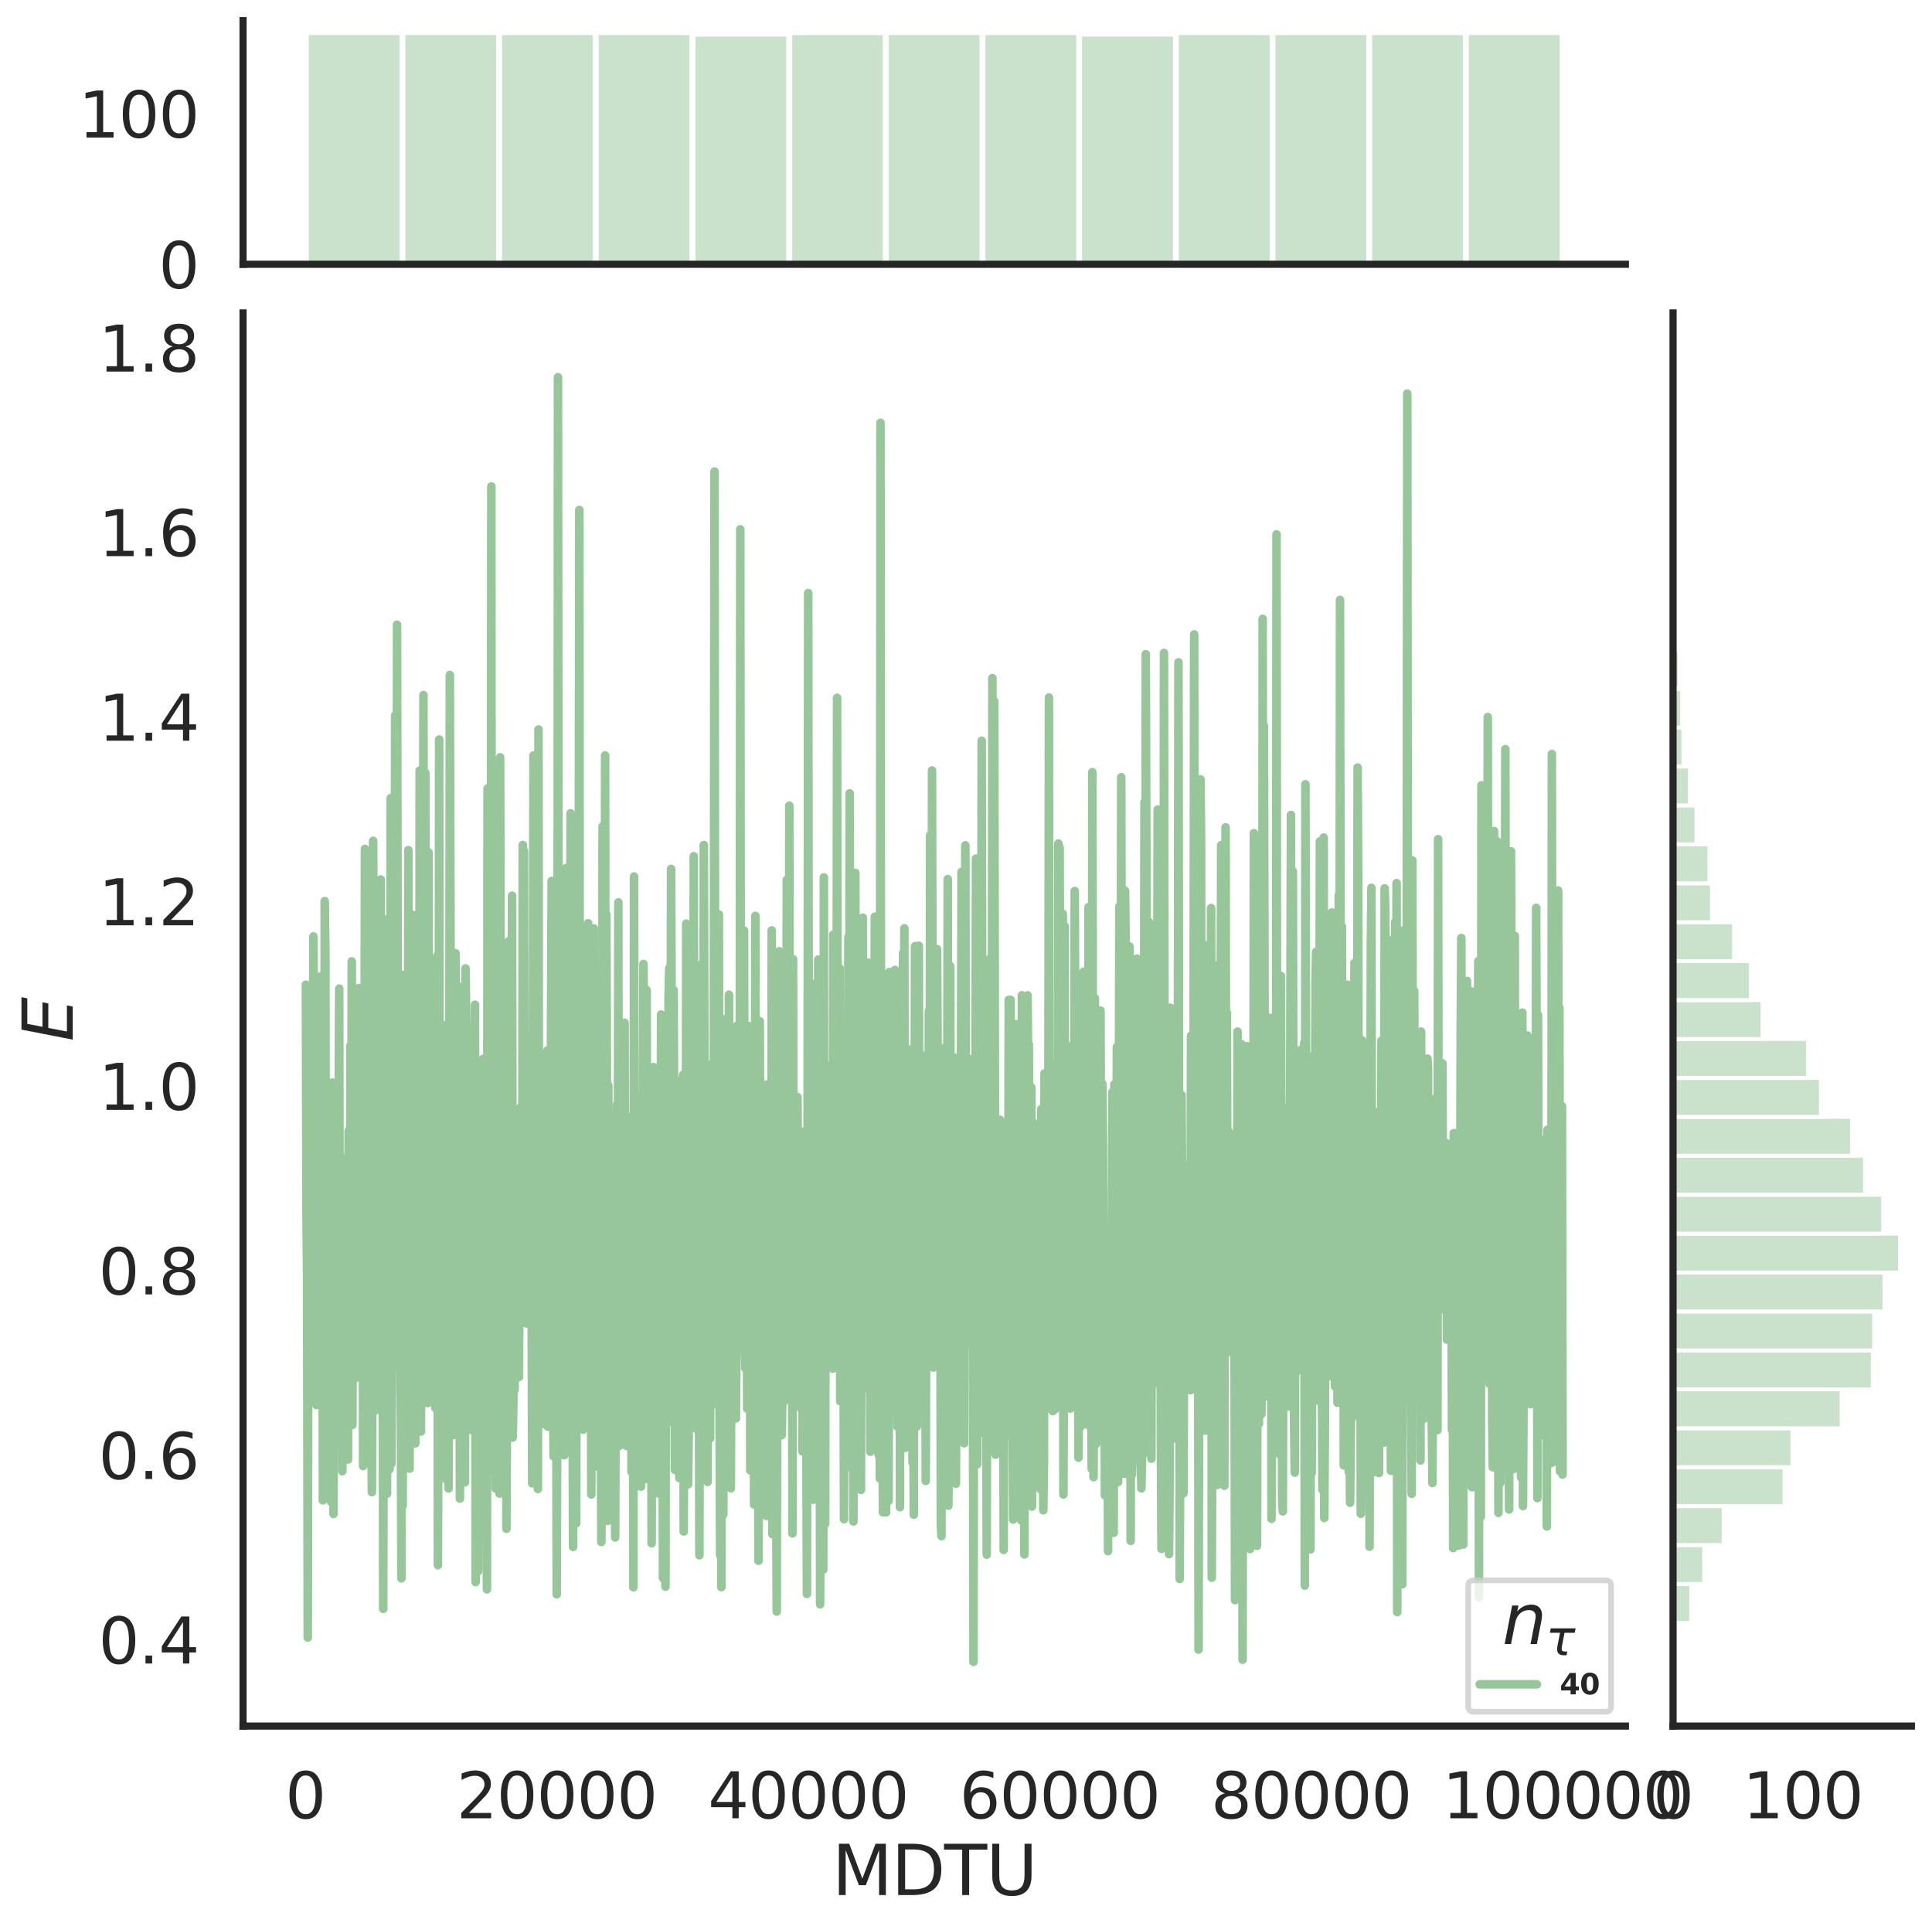 <?xml version="1.0" encoding="utf-8" standalone="no"?>
<!DOCTYPE svg PUBLIC "-//W3C//DTD SVG 1.1//EN"
  "http://www.w3.org/Graphics/SVG/1.1/DTD/svg11.dtd">
<svg height="674.159pt" version="1.1" viewBox="0 0 674.984 674.159" width="674.984pt" xmlns="http://www.w3.org/2000/svg" xmlns:xlink="http://www.w3.org/1999/xlink">
 <defs>
  <style type="text/css">*{stroke-linecap:butt;stroke-linejoin:round;}</style>
 </defs>
 <g id="figure_1">
  <g id="patch_1">
   <path d="M 0 674.159 
L 674.984 674.159 
L 674.984 0 
L 0 0 
z
" style="fill:#ffffff;"/>
  </g>
  <g id="axes_1">
   <g id="patch_2">
    <path d="M 84.914 602.94 
L 567.864 602.94 
L 567.864 109.327 
L 84.914 109.327 
z
" style="fill:none;"/>
   </g>
   <g id="matplotlib.axis_1">
    <g id="xtick_1">
     <g id="text_1">
      <!-- 0 -->
      <g style="fill:#262626;" transform="translate(99.648 635.157)scale(0.22 -0.22)">
       <defs>
        <path d="M 2034 4250 
Q 1547 4250 1301 3770 
Q 1056 3291 1056 2328 
Q 1056 1369 1301 889 
Q 1547 409 2034 409 
Q 2525 409 2770 889 
Q 3016 1369 3016 2328 
Q 3016 3291 2770 3770 
Q 2525 4250 2034 4250 
z
M 2034 4750 
Q 2819 4750 3233 4129 
Q 3647 3509 3647 2328 
Q 3647 1150 3233 529 
Q 2819 -91 2034 -91 
Q 1250 -91 836 529 
Q 422 1150 422 2328 
Q 422 3509 836 4129 
Q 1250 4750 2034 4750 
z
" id="DejaVuSans-30" transform="scale(0.016)"/>
       </defs>
       <use xlink:href="#DejaVuSans-30"/>
      </g>
     </g>
    </g>
    <g id="xtick_2">
     <g id="text_2">
      <!-- 20000 -->
      <g style="fill:#262626;" transform="translate(159.506 635.157)scale(0.22 -0.22)">
       <defs>
        <path d="M 1228 531 
L 3431 531 
L 3431 0 
L 469 0 
L 469 531 
Q 828 903 1448 1529 
Q 2069 2156 2228 2338 
Q 2531 2678 2651 2914 
Q 2772 3150 2772 3378 
Q 2772 3750 2511 3984 
Q 2250 4219 1831 4219 
Q 1534 4219 1204 4116 
Q 875 4013 500 3803 
L 500 4441 
Q 881 4594 1212 4672 
Q 1544 4750 1819 4750 
Q 2544 4750 2975 4387 
Q 3406 4025 3406 3419 
Q 3406 3131 3298 2873 
Q 3191 2616 2906 2266 
Q 2828 2175 2409 1742 
Q 1991 1309 1228 531 
z
" id="DejaVuSans-32" transform="scale(0.016)"/>
       </defs>
       <use xlink:href="#DejaVuSans-32"/>
       <use x="63.623" xlink:href="#DejaVuSans-30"/>
       <use x="127.246" xlink:href="#DejaVuSans-30"/>
       <use x="190.869" xlink:href="#DejaVuSans-30"/>
       <use x="254.492" xlink:href="#DejaVuSans-30"/>
      </g>
     </g>
    </g>
    <g id="xtick_3">
     <g id="text_3">
      <!-- 40000 -->
      <g style="fill:#262626;" transform="translate(247.359 635.157)scale(0.22 -0.22)">
       <defs>
        <path d="M 2419 4116 
L 825 1625 
L 2419 1625 
L 2419 4116 
z
M 2253 4666 
L 3047 4666 
L 3047 1625 
L 3713 1625 
L 3713 1100 
L 3047 1100 
L 3047 0 
L 2419 0 
L 2419 1100 
L 313 1100 
L 313 1709 
L 2253 4666 
z
" id="DejaVuSans-34" transform="scale(0.016)"/>
       </defs>
       <use xlink:href="#DejaVuSans-34"/>
       <use x="63.623" xlink:href="#DejaVuSans-30"/>
       <use x="127.246" xlink:href="#DejaVuSans-30"/>
       <use x="190.869" xlink:href="#DejaVuSans-30"/>
       <use x="254.492" xlink:href="#DejaVuSans-30"/>
      </g>
     </g>
    </g>
    <g id="xtick_4">
     <g id="text_4">
      <!-- 60000 -->
      <g style="fill:#262626;" transform="translate(335.212 635.157)scale(0.22 -0.22)">
       <defs>
        <path d="M 2113 2584 
Q 1688 2584 1439 2293 
Q 1191 2003 1191 1497 
Q 1191 994 1439 701 
Q 1688 409 2113 409 
Q 2538 409 2786 701 
Q 3034 994 3034 1497 
Q 3034 2003 2786 2293 
Q 2538 2584 2113 2584 
z
M 3366 4563 
L 3366 3988 
Q 3128 4100 2886 4159 
Q 2644 4219 2406 4219 
Q 1781 4219 1451 3797 
Q 1122 3375 1075 2522 
Q 1259 2794 1537 2939 
Q 1816 3084 2150 3084 
Q 2853 3084 3261 2657 
Q 3669 2231 3669 1497 
Q 3669 778 3244 343 
Q 2819 -91 2113 -91 
Q 1303 -91 875 529 
Q 447 1150 447 2328 
Q 447 3434 972 4092 
Q 1497 4750 2381 4750 
Q 2619 4750 2861 4703 
Q 3103 4656 3366 4563 
z
" id="DejaVuSans-36" transform="scale(0.016)"/>
       </defs>
       <use xlink:href="#DejaVuSans-36"/>
       <use x="63.623" xlink:href="#DejaVuSans-30"/>
       <use x="127.246" xlink:href="#DejaVuSans-30"/>
       <use x="190.869" xlink:href="#DejaVuSans-30"/>
       <use x="254.492" xlink:href="#DejaVuSans-30"/>
      </g>
     </g>
    </g>
    <g id="xtick_5">
     <g id="text_5">
      <!-- 80000 -->
      <g style="fill:#262626;" transform="translate(423.065 635.157)scale(0.22 -0.22)">
       <defs>
        <path d="M 2034 2216 
Q 1584 2216 1326 1975 
Q 1069 1734 1069 1313 
Q 1069 891 1326 650 
Q 1584 409 2034 409 
Q 2484 409 2743 651 
Q 3003 894 3003 1313 
Q 3003 1734 2745 1975 
Q 2488 2216 2034 2216 
z
M 1403 2484 
Q 997 2584 770 2862 
Q 544 3141 544 3541 
Q 544 4100 942 4425 
Q 1341 4750 2034 4750 
Q 2731 4750 3128 4425 
Q 3525 4100 3525 3541 
Q 3525 3141 3298 2862 
Q 3072 2584 2669 2484 
Q 3125 2378 3379 2068 
Q 3634 1759 3634 1313 
Q 3634 634 3220 271 
Q 2806 -91 2034 -91 
Q 1263 -91 848 271 
Q 434 634 434 1313 
Q 434 1759 690 2068 
Q 947 2378 1403 2484 
z
M 1172 3481 
Q 1172 3119 1398 2916 
Q 1625 2713 2034 2713 
Q 2441 2713 2670 2916 
Q 2900 3119 2900 3481 
Q 2900 3844 2670 4047 
Q 2441 4250 2034 4250 
Q 1625 4250 1398 4047 
Q 1172 3844 1172 3481 
z
" id="DejaVuSans-38" transform="scale(0.016)"/>
       </defs>
       <use xlink:href="#DejaVuSans-38"/>
       <use x="63.623" xlink:href="#DejaVuSans-30"/>
       <use x="127.246" xlink:href="#DejaVuSans-30"/>
       <use x="190.869" xlink:href="#DejaVuSans-30"/>
       <use x="254.492" xlink:href="#DejaVuSans-30"/>
      </g>
     </g>
    </g>
    <g id="xtick_6">
     <g id="text_6">
      <!-- 100000 -->
      <g style="fill:#262626;" transform="translate(503.919 635.157)scale(0.22 -0.22)">
       <defs>
        <path d="M 794 531 
L 1825 531 
L 1825 4091 
L 703 3866 
L 703 4441 
L 1819 4666 
L 2450 4666 
L 2450 531 
L 3481 531 
L 3481 0 
L 794 0 
L 794 531 
z
" id="DejaVuSans-31" transform="scale(0.016)"/>
       </defs>
       <use xlink:href="#DejaVuSans-31"/>
       <use x="63.623" xlink:href="#DejaVuSans-30"/>
       <use x="127.246" xlink:href="#DejaVuSans-30"/>
       <use x="190.869" xlink:href="#DejaVuSans-30"/>
       <use x="254.492" xlink:href="#DejaVuSans-30"/>
       <use x="318.115" xlink:href="#DejaVuSans-30"/>
      </g>
     </g>
    </g>
    <g id="text_7">
     <!-- MDTU -->
     <g style="fill:#262626;" transform="translate(290.683 661.968)scale(0.24 -0.24)">
      <defs>
       <path d="M 628 4666 
L 1569 4666 
L 2759 1491 
L 3956 4666 
L 4897 4666 
L 4897 0 
L 4281 0 
L 4281 4097 
L 3078 897 
L 2444 897 
L 1241 4097 
L 1241 0 
L 628 0 
L 628 4666 
z
" id="DejaVuSans-4d" transform="scale(0.016)"/>
       <path d="M 1259 4147 
L 1259 519 
L 2022 519 
Q 2988 519 3436 956 
Q 3884 1394 3884 2338 
Q 3884 3275 3436 3711 
Q 2988 4147 2022 4147 
L 1259 4147 
z
M 628 4666 
L 1925 4666 
Q 3281 4666 3915 4102 
Q 4550 3538 4550 2338 
Q 4550 1131 3912 565 
Q 3275 0 1925 0 
L 628 0 
L 628 4666 
z
" id="DejaVuSans-44" transform="scale(0.016)"/>
       <path d="M -19 4666 
L 3928 4666 
L 3928 4134 
L 2272 4134 
L 2272 0 
L 1638 0 
L 1638 4134 
L -19 4134 
L -19 4666 
z
" id="DejaVuSans-54" transform="scale(0.016)"/>
       <path d="M 556 4666 
L 1191 4666 
L 1191 1831 
Q 1191 1081 1462 751 
Q 1734 422 2344 422 
Q 2950 422 3222 751 
Q 3494 1081 3494 1831 
L 3494 4666 
L 4128 4666 
L 4128 1753 
Q 4128 841 3676 375 
Q 3225 -91 2344 -91 
Q 1459 -91 1007 375 
Q 556 841 556 1753 
L 556 4666 
z
" id="DejaVuSans-55" transform="scale(0.016)"/>
      </defs>
      <use xlink:href="#DejaVuSans-4d"/>
      <use x="86.279" xlink:href="#DejaVuSans-44"/>
      <use x="163.281" xlink:href="#DejaVuSans-54"/>
      <use x="224.365" xlink:href="#DejaVuSans-55"/>
     </g>
    </g>
   </g>
   <g id="matplotlib.axis_2">
    <g id="ytick_1">
     <g id="text_8">
      <!-- 0.4 -->
      <g style="fill:#262626;" transform="translate(34.428 581.096)scale(0.22 -0.22)">
       <defs>
        <path d="M 684 794 
L 1344 794 
L 1344 0 
L 684 0 
L 684 794 
z
" id="DejaVuSans-2e" transform="scale(0.016)"/>
       </defs>
       <use xlink:href="#DejaVuSans-30"/>
       <use x="63.623" xlink:href="#DejaVuSans-2e"/>
       <use x="95.41" xlink:href="#DejaVuSans-34"/>
      </g>
     </g>
    </g>
    <g id="ytick_2">
     <g id="text_9">
      <!-- 0.6 -->
      <g style="fill:#262626;" transform="translate(34.428 516.624)scale(0.22 -0.22)">
       <use xlink:href="#DejaVuSans-30"/>
       <use x="63.623" xlink:href="#DejaVuSans-2e"/>
       <use x="95.41" xlink:href="#DejaVuSans-36"/>
      </g>
     </g>
    </g>
    <g id="ytick_3">
     <g id="text_10">
      <!-- 0.8 -->
      <g style="fill:#262626;" transform="translate(34.428 452.153)scale(0.22 -0.22)">
       <use xlink:href="#DejaVuSans-30"/>
       <use x="63.623" xlink:href="#DejaVuSans-2e"/>
       <use x="95.41" xlink:href="#DejaVuSans-38"/>
      </g>
     </g>
    </g>
    <g id="ytick_4">
     <g id="text_11">
      <!-- 1.0 -->
      <g style="fill:#262626;" transform="translate(34.428 387.682)scale(0.22 -0.22)">
       <use xlink:href="#DejaVuSans-31"/>
       <use x="63.623" xlink:href="#DejaVuSans-2e"/>
       <use x="95.41" xlink:href="#DejaVuSans-30"/>
      </g>
     </g>
    </g>
    <g id="ytick_5">
     <g id="text_12">
      <!-- 1.2 -->
      <g style="fill:#262626;" transform="translate(34.428 323.21)scale(0.22 -0.22)">
       <use xlink:href="#DejaVuSans-31"/>
       <use x="63.623" xlink:href="#DejaVuSans-2e"/>
       <use x="95.41" xlink:href="#DejaVuSans-32"/>
      </g>
     </g>
    </g>
    <g id="ytick_6">
     <g id="text_13">
      <!-- 1.4 -->
      <g style="fill:#262626;" transform="translate(34.428 258.739)scale(0.22 -0.22)">
       <use xlink:href="#DejaVuSans-31"/>
       <use x="63.623" xlink:href="#DejaVuSans-2e"/>
       <use x="95.41" xlink:href="#DejaVuSans-34"/>
      </g>
     </g>
    </g>
    <g id="ytick_7">
     <g id="text_14">
      <!-- 1.6 -->
      <g style="fill:#262626;" transform="translate(34.428 194.267)scale(0.22 -0.22)">
       <use xlink:href="#DejaVuSans-31"/>
       <use x="63.623" xlink:href="#DejaVuSans-2e"/>
       <use x="95.41" xlink:href="#DejaVuSans-36"/>
      </g>
     </g>
    </g>
    <g id="ytick_8">
     <g id="text_15">
      <!-- 1.8 -->
      <g style="fill:#262626;" transform="translate(34.428 129.796)scale(0.22 -0.22)">
       <use xlink:href="#DejaVuSans-31"/>
       <use x="63.623" xlink:href="#DejaVuSans-2e"/>
       <use x="95.41" xlink:href="#DejaVuSans-38"/>
      </g>
     </g>
    </g>
    <g id="text_16">
     <!-- $E$ -->
     <g style="fill:#262626;" transform="translate(25.436 363.813)rotate(-90)scale(0.24 -0.24)">
      <defs>
       <path d="M 1081 4666 
L 4031 4666 
L 3928 4134 
L 1606 4134 
L 1338 2753 
L 3566 2753 
L 3463 2222 
L 1234 2222 
L 909 531 
L 3284 531 
L 3181 0 
L 172 0 
L 1081 4666 
z
" id="DejaVuSans-Oblique-45" transform="scale(0.016)"/>
      </defs>
      <use transform="translate(0 0.094)" xlink:href="#DejaVuSans-Oblique-45"/>
     </g>
    </g>
   </g>
   <g id="line2d_1">
    <path clip-path="url(#p9576a420a2)" d="M 106.867 343.976 
L 107.086 424.471 
L 107.306 448.121 
L 107.526 572.03 
L 107.745 435.044 
L 107.965 431.277 
L 108.184 423.522 
L 108.404 465.444 
L 108.843 365.308 
L 109.283 449.617 
L 109.502 327.104 
L 109.941 413.271 
L 110.161 372.018 
L 110.381 472.299 
L 110.6 490.811 
L 110.82 407.699 
L 111.04 467.962 
L 111.259 438.452 
L 111.479 472.086 
L 111.699 365.837 
L 111.918 414.323 
L 112.138 341.018 
L 112.357 483.185 
L 112.577 350.678 
L 112.797 524.096 
L 113.016 426.917 
L 113.236 515.491 
L 113.456 314.782 
L 113.675 331.966 
L 113.895 462.322 
L 114.114 456.516 
L 114.334 469.484 
L 114.554 399.816 
L 114.773 474.542 
L 114.993 440.032 
L 115.213 490.532 
L 115.432 492.205 
L 115.652 524.608 
L 115.872 503.435 
L 116.091 378.158 
L 116.53 528.858 
L 116.75 382.121 
L 117.409 446.16 
L 117.629 403.744 
L 117.848 432.914 
L 118.068 419.977 
L 118.288 391.11 
L 118.507 345.342 
L 118.727 475.049 
L 118.946 485.324 
L 119.166 427.321 
L 119.386 429.173 
L 119.605 513.917 
L 119.825 419.625 
L 120.045 440.879 
L 120.264 482.817 
L 120.484 484.24 
L 120.703 460.718 
L 120.923 404.504 
L 121.143 467.043 
L 121.362 414.688 
L 121.582 509.832 
L 121.802 394.958 
L 122.021 458.421 
L 122.241 429.02 
L 122.461 365.164 
L 122.68 418.807 
L 122.9 335.813 
L 123.119 497.757 
L 123.339 430.904 
L 123.559 411.035 
L 123.778 409.714 
L 123.998 427.647 
L 124.218 431.662 
L 124.437 437.997 
L 124.657 369.093 
L 124.876 356.702 
L 125.096 481.19 
L 125.316 345.132 
L 125.535 451.893 
L 126.194 417.855 
L 126.414 449.397 
L 126.634 374.883 
L 126.853 512.114 
L 127.292 405.095 
L 127.512 296.55 
L 127.732 499.574 
L 127.951 455.418 
L 128.171 332.17 
L 128.391 444.364 
L 128.61 492.33 
L 128.83 353.446 
L 129.269 472.842 
L 129.489 409.654 
L 129.708 491.578 
L 129.928 521.231 
L 130.148 449.959 
L 130.367 293.715 
L 130.587 359.184 
L 130.807 373.645 
L 131.026 308.205 
L 131.246 492.642 
L 131.465 442.831 
L 131.685 443.139 
L 131.905 380.903 
L 132.124 468.118 
L 132.344 409.207 
L 132.564 411.902 
L 132.783 456.44 
L 133.003 307.215 
L 133.222 473.368 
L 133.442 466.912 
L 133.662 416.888 
L 133.881 562.005 
L 134.321 360.577 
L 134.54 370.548 
L 134.98 512.901 
L 135.199 521.793 
L 135.419 321.049 
L 135.858 454.18 
L 136.078 513.255 
L 136.517 278.805 
L 136.737 511.286 
L 136.956 479.117 
L 137.176 426.169 
L 137.396 440.846 
L 137.615 434.918 
L 137.835 406.145 
L 138.054 249.917 
L 138.274 449.229 
L 138.494 435.136 
L 138.713 218.23 
L 139.153 456.048 
L 139.592 413.577 
L 139.811 432.447 
L 140.251 551.321 
L 140.47 340.532 
L 140.69 525.858 
L 140.91 388.541 
L 141.129 343.48 
L 141.569 454.655 
L 141.788 426.734 
L 142.008 499.385 
L 142.227 373.406 
L 142.447 496.261 
L 142.667 296.963 
L 142.886 488.402 
L 143.106 513.017 
L 143.326 389.448 
L 143.545 396.459 
L 143.765 476.426 
L 143.984 469.696 
L 144.204 473.806 
L 144.424 319.625 
L 145.083 504.186 
L 145.302 389.949 
L 145.522 454.686 
L 145.742 458.64 
L 145.961 434.319 
L 146.181 370.828 
L 146.4 499.988 
L 146.62 269.161 
L 146.84 430.785 
L 147.059 500.067 
L 147.279 432.922 
L 147.499 490.525 
L 147.718 455.698 
L 147.938 242.798 
L 148.157 436.427 
L 148.377 402.707 
L 148.597 269.99 
L 148.816 392.719 
L 149.036 338.95 
L 149.256 452.148 
L 149.475 490.09 
L 149.695 297.734 
L 149.915 428.231 
L 150.134 425.051 
L 150.354 437.426 
L 150.573 443.532 
L 150.793 377.385 
L 151.013 466.656 
L 151.232 350.271 
L 151.672 418.827 
L 151.891 435.24 
L 152.111 491.844 
L 152.55 352.86 
L 152.77 333.89 
L 152.989 546.734 
L 153.209 471.104 
L 153.429 258.32 
L 153.648 419.638 
L 153.868 427.258 
L 154.088 377.86 
L 154.307 500.951 
L 154.527 397.565 
L 154.746 456.347 
L 154.966 456.072 
L 155.186 358.112 
L 155.405 481.034 
L 155.625 516.52 
L 155.845 494.902 
L 156.064 398.109 
L 156.284 460.316 
L 156.723 519.937 
L 156.943 425.585 
L 157.162 235.786 
L 157.602 403.744 
L 158.041 469.903 
L 158.261 428.808 
L 158.48 419.926 
L 158.7 501.271 
L 158.919 438.823 
L 159.139 332.969 
L 159.359 465.329 
L 159.578 428.692 
L 159.798 347.258 
L 160.018 476.994 
L 160.237 404.451 
L 160.457 398.487 
L 160.677 523.475 
L 160.896 344.772 
L 161.116 493.226 
L 161.335 413.708 
L 161.555 462.362 
L 161.994 438.509 
L 162.434 517.798 
L 162.653 338.273 
L 162.873 355.7 
L 163.092 414.334 
L 163.312 358.351 
L 163.532 383.77 
L 163.751 492.059 
L 163.971 400.839 
L 164.191 458.033 
L 164.41 472.166 
L 164.63 403.88 
L 164.85 499.601 
L 165.069 388.513 
L 165.289 397.492 
L 165.508 474.055 
L 165.728 425.922 
L 165.948 350.975 
L 166.167 552.641 
L 166.387 375.836 
L 166.826 449.193 
L 167.046 548.864 
L 167.266 494.111 
L 167.485 394.556 
L 167.705 476.318 
L 167.924 408.561 
L 168.364 483.298 
L 168.583 461.605 
L 168.803 369.858 
L 169.023 439.116 
L 169.242 411.202 
L 169.462 422.286 
L 169.681 493.463 
L 169.901 403.58 
L 170.121 555.174 
L 170.34 275.435 
L 170.56 402.393 
L 170.78 407.026 
L 170.999 359.429 
L 171.219 442.182 
L 171.439 429.702 
L 171.658 169.936 
L 171.878 513.694 
L 172.097 289.939 
L 172.317 433.722 
L 172.537 429.074 
L 172.756 439.707 
L 172.976 415.858 
L 173.196 519.991 
L 173.415 426.134 
L 173.635 452.578 
L 173.854 399.104 
L 174.074 506.23 
L 174.294 466.907 
L 174.513 521.723 
L 174.733 264.536 
L 175.172 464.228 
L 175.392 499.361 
L 176.051 364.658 
L 176.27 399.19 
L 176.49 409.502 
L 176.71 425.899 
L 176.929 534.008 
L 177.369 438.523 
L 177.588 472.549 
L 177.808 328.732 
L 178.027 432.678 
L 178.247 382.588 
L 178.467 486.539 
L 178.906 312.877 
L 179.126 502.15 
L 179.345 490.576 
L 179.565 460.734 
L 179.785 485.448 
L 180.004 457.891 
L 180.224 477.03 
L 180.443 419.546 
L 180.663 404.131 
L 180.883 458.318 
L 181.102 427.758 
L 181.322 480.992 
L 181.542 414.318 
L 181.761 386.903 
L 181.981 460.056 
L 182.2 403.415 
L 182.42 441.286 
L 182.64 295.145 
L 182.859 423.971 
L 183.079 297.218 
L 183.299 431.794 
L 183.518 456.812 
L 183.738 361.917 
L 183.958 462.331 
L 184.177 390.54 
L 184.616 423.119 
L 184.836 456.814 
L 185.056 441.437 
L 185.275 448.806 
L 185.495 422.01 
L 185.715 441.931 
L 185.934 518.155 
L 186.374 263.905 
L 186.593 494.835 
L 186.813 312.917 
L 187.252 470.667 
L 187.472 474.275 
L 187.691 449.201 
L 187.911 520.118 
L 188.131 254.813 
L 188.35 479.459 
L 188.57 396.638 
L 188.789 485.815 
L 189.009 401.079 
L 189.229 458.763 
L 189.448 402.273 
L 189.668 396.59 
L 189.888 435.384 
L 190.107 396.942 
L 190.327 497.513 
L 190.547 424.181 
L 190.766 478.278 
L 191.205 366.974 
L 191.425 498.356 
L 191.645 384.003 
L 191.864 415.009 
L 192.084 429.047 
L 192.304 409.224 
L 192.743 307.735 
L 193.182 475.874 
L 193.402 508.73 
L 193.621 391.65 
L 193.841 357.678 
L 194.061 502.632 
L 194.28 454.683 
L 194.5 556.909 
L 194.72 477.561 
L 194.939 131.764 
L 195.159 352.932 
L 195.378 353.834 
L 195.598 406.47 
L 195.818 417.366 
L 196.037 386.196 
L 196.257 431.572 
L 196.477 336.655 
L 196.696 360.42 
L 197.135 508.348 
L 197.355 362.331 
L 197.575 339.346 
L 197.794 303.201 
L 198.014 506.67 
L 198.234 436.49 
L 198.673 422.394 
L 198.893 320.348 
L 199.112 491.883 
L 199.332 284.099 
L 199.551 421.321 
L 199.771 406.892 
L 200.21 540.353 
L 200.43 488.945 
L 200.65 471.635 
L 200.869 444.683 
L 201.089 319.045 
L 201.309 532.112 
L 201.528 380.695 
L 201.748 401.346 
L 201.967 462.688 
L 202.407 178.135 
L 202.626 470.696 
L 202.846 478.23 
L 203.066 473.821 
L 203.285 411.422 
L 203.505 443.365 
L 203.724 499.378 
L 203.944 446.466 
L 204.164 498.45 
L 204.383 471.556 
L 204.603 461.672 
L 204.823 494.203 
L 205.042 432.737 
L 205.262 419.888 
L 205.482 322.49 
L 205.701 397.634 
L 205.921 415.957 
L 206.14 332.199 
L 206.58 522.038 
L 206.799 395.068 
L 207.458 324.325 
L 207.678 504.852 
L 207.897 368.988 
L 208.117 485.019 
L 208.337 512.253 
L 208.556 418.504 
L 208.776 483.026 
L 208.996 502.633 
L 209.215 387.415 
L 209.435 430.864 
L 209.655 359.804 
L 209.874 481.642 
L 210.094 538.637 
L 210.313 505.821 
L 210.533 288.654 
L 210.753 456.854 
L 210.972 406.65 
L 211.192 442.037 
L 211.412 263.873 
L 211.631 470.863 
L 211.851 319.489 
L 212.07 395.436 
L 212.29 531.278 
L 212.51 379.134 
L 212.949 500.842 
L 213.169 404.184 
L 213.388 477.357 
L 213.608 474.093 
L 213.828 412.851 
L 214.047 439.682 
L 214.267 417.36 
L 214.486 472.525 
L 214.706 485.681 
L 214.926 537.052 
L 215.365 407.411 
L 215.585 385.749 
L 215.804 469.998 
L 216.024 315.209 
L 216.243 505.138 
L 216.463 433.021 
L 216.683 479.678 
L 216.902 470.876 
L 217.122 434.332 
L 217.342 472.031 
L 217.561 385.731 
L 218.001 472.242 
L 218.22 357.295 
L 218.44 460.74 
L 218.659 389.606 
L 218.879 505.084 
L 219.099 469.197 
L 219.318 454.242 
L 219.758 468.099 
L 219.977 433.426 
L 220.197 479.475 
L 220.417 450.892 
L 220.636 514.127 
L 220.856 442.26 
L 221.075 439.17 
L 221.295 554.433 
L 221.515 306.177 
L 221.954 517.027 
L 222.174 471.409 
L 222.393 399.263 
L 222.613 426.453 
L 222.832 494.207 
L 223.052 395.905 
L 223.272 390.213 
L 223.491 396.28 
L 223.711 514.592 
L 223.931 519.318 
L 224.15 383.082 
L 224.37 452.209 
L 224.59 439.085 
L 224.809 336.751 
L 225.029 360.6 
L 225.248 469.796 
L 225.468 372.511 
L 225.688 516.608 
L 225.907 345.853 
L 226.127 442.19 
L 226.566 401.12 
L 226.786 412.663 
L 227.005 432.289 
L 227.225 374.753 
L 227.664 539.064 
L 227.884 432.338 
L 228.104 470.706 
L 228.323 372.732 
L 228.543 501.307 
L 228.763 416.386 
L 228.982 385.105 
L 229.202 516.009 
L 229.421 416.306 
L 229.641 450.978 
L 229.861 461.567 
L 230.08 521.711 
L 230.3 421.559 
L 230.52 432.871 
L 230.739 508.642 
L 230.959 354.373 
L 231.178 470.308 
L 231.398 421.495 
L 231.618 551.193 
L 231.837 456.304 
L 232.057 460.989 
L 232.277 530.413 
L 232.496 554.259 
L 232.716 419.917 
L 232.936 497.352 
L 233.155 386.993 
L 233.375 420.398 
L 233.594 347.367 
L 233.814 338.183 
L 234.034 349.494 
L 234.253 385.095 
L 234.473 303.512 
L 235.132 492.41 
L 235.352 345.817 
L 235.571 403.055 
L 235.791 513.467 
L 236.23 391.703 
L 236.45 499.634 
L 236.669 486.686 
L 236.889 407.06 
L 237.109 384.502 
L 237.328 516.286 
L 237.767 474.324 
L 237.987 377.222 
L 238.207 493.031 
L 238.426 394.237 
L 238.646 375.469 
L 238.866 534.958 
L 239.305 382.763 
L 239.525 484.782 
L 239.744 322.65 
L 239.964 497.37 
L 240.183 398.31 
L 240.403 518.474 
L 240.623 499.711 
L 240.842 404.2 
L 241.062 442.254 
L 241.501 473.669 
L 241.721 410.751 
L 241.94 419.237 
L 242.16 438.648 
L 242.38 299.085 
L 242.599 446.582 
L 242.819 473.807 
L 243.039 446.539 
L 243.478 499.323 
L 243.698 354.141 
L 243.917 432.756 
L 244.137 452.865 
L 244.356 543.265 
L 244.576 417.249 
L 244.796 427.703 
L 245.235 336.638 
L 245.674 486.845 
L 245.894 295.165 
L 246.113 372.649 
L 246.333 507.859 
L 246.553 487.479 
L 246.772 496.744 
L 246.992 430.634 
L 247.212 517.648 
L 247.431 447.347 
L 247.651 496.995 
L 247.871 474.827 
L 248.09 502.425 
L 248.31 371.812 
L 248.529 406.998 
L 248.749 415.575 
L 248.969 490.678 
L 249.188 474.43 
L 249.408 365.495 
L 249.628 164.726 
L 249.847 395.373 
L 250.067 341.363 
L 250.287 340.122 
L 250.506 463.729 
L 250.726 371.386 
L 250.945 466.812 
L 251.165 319.457 
L 251.385 491.88 
L 251.604 543.344 
L 251.824 461.168 
L 252.044 554.398 
L 252.263 355.947 
L 252.483 478.12 
L 252.702 529.052 
L 252.922 380.256 
L 253.142 401.758 
L 253.361 454.062 
L 253.581 361.333 
L 253.801 379.748 
L 254.02 376.188 
L 254.24 414.225 
L 254.46 478.813 
L 254.679 347.461 
L 254.899 437.551 
L 255.118 380.307 
L 255.338 519.891 
L 255.777 383.718 
L 255.997 477.179 
L 256.217 483.756 
L 256.436 448.927 
L 256.656 473.713 
L 256.875 432.046 
L 257.095 495.488 
L 257.315 469.055 
L 257.534 358.294 
L 257.754 379.311 
L 257.974 442.918 
L 258.193 467.524 
L 258.413 425.937 
L 258.633 184.887 
L 258.852 418.393 
L 259.291 443.809 
L 259.511 375.783 
L 259.731 372.771 
L 259.95 325.052 
L 260.17 460.984 
L 260.39 477.993 
L 260.829 382.513 
L 261.048 492.05 
L 261.268 361.028 
L 261.488 358.4 
L 261.707 455.592 
L 261.927 406.906 
L 262.147 513.642 
L 262.366 496.844 
L 262.586 471.522 
L 262.806 494.085 
L 263.025 488.446 
L 263.245 454.136 
L 263.464 525.539 
L 263.684 518.059 
L 263.904 319.935 
L 264.123 450.734 
L 264.343 483.975 
L 264.563 433.278 
L 264.782 473.528 
L 265.002 545.185 
L 265.441 356.719 
L 265.88 498.255 
L 266.1 448.172 
L 266.32 469.062 
L 266.539 390.662 
L 266.759 477.401 
L 266.979 404.34 
L 267.198 454.838 
L 267.418 425.81 
L 267.637 529.467 
L 267.857 378.853 
L 268.296 446.82 
L 268.516 387.58 
L 268.736 447.133 
L 268.955 448.763 
L 269.175 499.152 
L 269.395 523.873 
L 269.614 325.002 
L 269.834 535.884 
L 270.273 414.718 
L 270.712 514.12 
L 270.932 390.701 
L 271.152 514.767 
L 271.371 562.938 
L 271.591 446.832 
L 272.25 332.273 
L 272.469 364.122 
L 272.689 366.824 
L 272.909 400.879 
L 273.128 501.305 
L 273.568 467.748 
L 273.787 489.755 
L 274.007 485.983 
L 274.226 412.59 
L 274.446 380.655 
L 274.666 456.909 
L 274.885 307.368 
L 275.105 474.17 
L 275.325 374.751 
L 275.544 433.173 
L 275.764 281.417 
L 275.983 468.908 
L 276.642 389.12 
L 276.862 535.624 
L 277.082 335.076 
L 277.301 448.74 
L 277.521 490.22 
L 277.741 483.414 
L 277.96 472.145 
L 278.18 432.676 
L 278.399 453.501 
L 278.619 383.216 
L 278.839 433.573 
L 279.278 401.777 
L 279.498 467.83 
L 279.717 491.797 
L 280.156 395.296 
L 280.376 507.004 
L 280.596 488.037 
L 280.815 449.672 
L 281.035 471.295 
L 281.255 435.564 
L 281.474 433.546 
L 281.914 556.773 
L 282.133 419.761 
L 282.353 207.169 
L 282.572 383.785 
L 282.792 461.674 
L 283.012 474.725 
L 283.231 422.173 
L 283.451 491.373 
L 283.671 456.241 
L 283.89 348.728 
L 284.11 523.872 
L 284.33 441.993 
L 284.549 449.225 
L 284.769 343.581 
L 284.988 389.557 
L 285.208 349.601 
L 285.647 498.12 
L 285.867 335.201 
L 286.306 422.349 
L 286.526 560.415 
L 286.745 497.349 
L 286.965 534.56 
L 287.185 401.162 
L 287.624 548.306 
L 287.844 306.475 
L 288.063 513.121 
L 288.283 532.293 
L 288.503 371.94 
L 288.722 435.635 
L 288.942 377.288 
L 289.161 435.746 
L 289.381 436.382 
L 289.82 432.602 
L 290.04 400.583 
L 290.26 402.652 
L 290.479 408.139 
L 290.699 472.23 
L 290.918 478.079 
L 291.138 326.45 
L 291.358 471.432 
L 291.577 343.595 
L 291.797 422.938 
L 292.017 396.723 
L 292.236 405.505 
L 292.456 243.75 
L 292.676 435.465 
L 292.895 392.941 
L 293.115 380.415 
L 293.334 338.222 
L 293.554 489.475 
L 293.993 400.845 
L 294.213 363.786 
L 294.433 363.177 
L 294.872 530.655 
L 295.091 407.832 
L 295.311 404.343 
L 295.531 512.796 
L 295.97 377.505 
L 296.19 500.444 
L 296.409 327.374 
L 296.629 457.149 
L 296.849 277.122 
L 297.068 437.689 
L 297.288 399.26 
L 297.507 414.972 
L 297.727 480.033 
L 297.947 428.377 
L 298.166 531.452 
L 298.386 387.543 
L 298.606 440.108 
L 298.825 304.908 
L 299.045 451.649 
L 299.265 327.406 
L 299.484 408.834 
L 299.704 439.315 
L 299.923 368.689 
L 300.363 503.48 
L 300.582 467.882 
L 300.802 520.428 
L 301.022 438.39 
L 301.241 465.675 
L 301.461 320.562 
L 301.68 484.94 
L 301.9 457.881 
L 302.12 482.39 
L 302.339 429.968 
L 302.559 433.853 
L 302.779 392.208 
L 302.998 394.493 
L 303.218 336.265 
L 303.657 396.997 
L 304.096 507.124 
L 304.316 403.9 
L 304.536 452.831 
L 304.755 347.348 
L 304.975 440.05 
L 305.195 474.744 
L 305.414 478.028 
L 305.634 320.214 
L 305.853 478.495 
L 306.073 381.24 
L 306.293 436.52 
L 306.512 361.171 
L 306.732 495.062 
L 306.952 508.127 
L 307.171 450.234 
L 307.391 516.432 
L 307.611 147.69 
L 307.83 454.924 
L 308.05 487.192 
L 308.269 498.905 
L 308.489 528.253 
L 308.709 340.483 
L 308.928 449.208 
L 309.148 408.265 
L 309.587 528.26 
L 309.807 366.652 
L 310.026 459.361 
L 310.246 393.637 
L 310.466 524.259 
L 310.685 339.543 
L 310.905 473.049 
L 311.125 439.143 
L 311.344 422.58 
L 311.564 361.975 
L 311.784 478.059 
L 312.003 370.796 
L 312.442 344.444 
L 312.662 338.819 
L 312.882 463.879 
L 313.101 469.743 
L 313.321 452.928 
L 313.541 498.392 
L 313.76 434.711 
L 313.98 413.227 
L 314.199 369.91 
L 314.419 526.471 
L 314.639 359.889 
L 314.858 378.672 
L 315.078 459.179 
L 315.298 435.521 
L 315.517 332.949 
L 315.737 374.426 
L 315.957 324.279 
L 316.176 505.776 
L 316.396 480.296 
L 316.615 405.727 
L 316.835 455.326 
L 317.055 396.838 
L 317.274 370.618 
L 317.494 494.163 
L 317.714 476.693 
L 317.933 424.015 
L 318.153 425.218 
L 318.373 373.181 
L 318.592 366.396 
L 318.812 510.923 
L 319.031 467.906 
L 319.251 529.097 
L 319.69 330.503 
L 319.91 427.18 
L 320.13 446.218 
L 320.349 498.255 
L 320.788 376.513 
L 321.008 330.354 
L 321.228 453.828 
L 321.447 446.829 
L 321.667 374.327 
L 322.106 447.478 
L 322.326 416.761 
L 322.546 368.799 
L 322.985 469.196 
L 323.204 418.115 
L 323.424 517.287 
L 323.644 451.855 
L 323.863 420.537 
L 324.083 476.512 
L 324.303 469.322 
L 324.522 353.14 
L 324.742 453.443 
L 324.961 291.763 
L 325.181 439.321 
L 325.401 476.665 
L 325.62 269.123 
L 326.06 477.693 
L 326.279 415.932 
L 326.499 461.426 
L 326.938 414.055 
L 327.158 477.06 
L 327.377 331.57 
L 328.036 449.645 
L 328.476 393.776 
L 328.695 532.324 
L 328.915 536.595 
L 329.134 385.115 
L 329.354 471.177 
L 329.574 386.339 
L 329.793 439.555 
L 330.013 521.783 
L 330.233 365.874 
L 330.452 515.2 
L 330.672 412.854 
L 330.892 412.039 
L 331.111 307.08 
L 331.331 525.943 
L 331.77 469.304 
L 331.99 337.491 
L 332.209 467.136 
L 332.429 375.126 
L 332.649 513.192 
L 332.868 384.875 
L 333.088 397.584 
L 333.308 389.755 
L 333.527 369.499 
L 333.747 469.211 
L 333.966 518.287 
L 334.186 447.353 
L 334.406 444.998 
L 334.625 419.245 
L 334.845 444.725 
L 335.065 492.09 
L 335.284 423.787 
L 335.723 384.461 
L 335.943 304.59 
L 336.163 370.704 
L 336.382 392.993 
L 336.602 495.371 
L 336.822 504.166 
L 337.041 342.957 
L 337.261 295.29 
L 337.481 431.743 
L 337.7 469.839 
L 337.92 382.103 
L 338.139 399.96 
L 338.359 433.932 
L 338.579 441.336 
L 339.018 369.963 
L 339.238 429.567 
L 339.457 400.679 
L 339.896 454.927 
L 340.116 580.503 
L 340.336 428.571 
L 340.555 416.155 
L 340.775 391.663 
L 340.995 299.916 
L 341.214 483.175 
L 341.434 511.464 
L 341.654 363.382 
L 341.873 450.093 
L 342.093 440.474 
L 342.312 403.025 
L 342.532 402.848 
L 342.752 455.801 
L 342.971 258.763 
L 343.411 500.482 
L 343.63 488.035 
L 343.85 377.155 
L 344.069 362.173 
L 344.289 498.113 
L 344.509 451.709 
L 344.728 543.053 
L 344.948 410.648 
L 345.168 433.476 
L 345.387 425.921 
L 345.607 468.63 
L 346.046 334.693 
L 346.266 429.42 
L 346.485 459.078 
L 346.705 236.871 
L 347.144 497.594 
L 347.364 244.929 
L 347.803 508.143 
L 348.023 410.486 
L 348.462 503.763 
L 348.901 405.656 
L 349.121 498.142 
L 349.341 391.136 
L 349.56 473.651 
L 350 393.394 
L 350.219 505.654 
L 350.439 446.85 
L 350.658 541.401 
L 350.878 433.178 
L 351.098 483.179 
L 351.317 501.714 
L 351.537 392.767 
L 351.757 501.299 
L 351.976 430.825 
L 352.196 500.925 
L 352.416 349.263 
L 352.635 455.308 
L 352.855 460.114 
L 353.074 349.254 
L 353.294 452.919 
L 353.514 441.075 
L 353.953 530.808 
L 354.173 438.268 
L 354.392 481.285 
L 354.612 431.908 
L 354.831 489.124 
L 355.051 357.753 
L 355.271 462.637 
L 355.49 481.397 
L 355.71 395.218 
L 355.93 440.276 
L 356.149 411.781 
L 356.369 474.495 
L 356.589 362.378 
L 356.808 531.081 
L 357.028 347.662 
L 357.247 471.915 
L 357.467 350.177 
L 357.687 495.722 
L 357.906 543 
L 358.126 405.407 
L 358.346 490.623 
L 358.565 430.522 
L 358.785 426.153 
L 359.004 347.696 
L 359.224 373.213 
L 359.444 364.847 
L 359.883 493.819 
L 360.103 385.386 
L 360.322 379.829 
L 360.542 526.263 
L 360.762 406.254 
L 360.981 392.124 
L 361.201 411.18 
L 361.64 504.054 
L 361.86 421.552 
L 362.079 508.605 
L 362.299 459.168 
L 362.519 499.714 
L 362.738 484.058 
L 362.958 424.163 
L 363.177 397.25 
L 363.397 520.128 
L 363.836 387.391 
L 364.056 421.995 
L 364.495 527.565 
L 364.715 511.333 
L 364.935 374.932 
L 365.154 381.696 
L 365.374 398.216 
L 365.593 464.095 
L 365.813 491.992 
L 366.033 479.981 
L 366.252 408.308 
L 366.472 243.652 
L 366.692 487.787 
L 366.911 371.301 
L 367.131 468.348 
L 367.351 491.407 
L 367.57 382.058 
L 367.79 492.926 
L 368.009 400.357 
L 368.229 445.887 
L 368.449 463.84 
L 368.668 492.24 
L 368.888 387.9 
L 369.108 467.231 
L 369.327 451.447 
L 369.547 426.9 
L 369.766 294.64 
L 369.986 466.2 
L 370.206 296.014 
L 370.645 476.379 
L 370.865 320.241 
L 371.084 476.219 
L 371.304 319.206 
L 371.524 522.038 
L 371.743 468.291 
L 371.963 323.546 
L 372.182 463.597 
L 372.402 466.156 
L 372.622 470.33 
L 372.841 406.031 
L 373.061 465.626 
L 373.281 449.19 
L 373.5 475.279 
L 373.72 392.765 
L 373.939 492.03 
L 374.159 408.35 
L 374.379 429.442 
L 374.598 478.214 
L 374.818 475.094 
L 375.038 364.668 
L 375.257 472.947 
L 375.477 311.241 
L 375.697 370.106 
L 375.916 482.762 
L 376.136 359.827 
L 376.355 360.13 
L 376.575 413.644 
L 376.795 509.163 
L 377.014 471.662 
L 377.454 435.668 
L 377.673 498.193 
L 377.893 468.901 
L 378.112 423.846 
L 378.332 422.726 
L 378.552 339.435 
L 378.771 437.087 
L 378.991 445.459 
L 379.211 389.758 
L 379.43 438.48 
L 379.65 426.978 
L 379.87 354.039 
L 380.089 497.723 
L 380.309 316.881 
L 380.528 431.061 
L 380.748 395.758 
L 380.968 330.13 
L 381.187 482.077 
L 381.407 513.072 
L 381.627 269.735 
L 382.066 515.986 
L 382.286 381.126 
L 382.505 348.698 
L 382.725 455.274 
L 382.944 504.404 
L 383.164 470.071 
L 383.384 356.205 
L 383.603 496.315 
L 383.823 370.406 
L 384.043 425.371 
L 384.262 402.942 
L 384.482 353.025 
L 384.701 425.7 
L 384.921 392.091 
L 385.141 378.593 
L 385.36 399.299 
L 385.58 460.155 
L 385.8 439.321 
L 386.019 522.345 
L 386.239 466.806 
L 386.459 451.157 
L 386.678 517.329 
L 386.898 432.379 
L 387.117 541.829 
L 387.337 444.197 
L 387.557 457.491 
L 387.776 482.568 
L 387.996 439.782 
L 388.216 491.222 
L 388.655 381.438 
L 389.094 535.441 
L 389.314 378.787 
L 389.533 469.461 
L 389.753 449.578 
L 389.973 470.84 
L 390.192 365.752 
L 390.412 394.026 
L 390.632 517.699 
L 391.071 316.639 
L 391.29 450.049 
L 391.51 386.45 
L 391.73 271.5 
L 392.169 475.786 
L 392.389 479.715 
L 392.608 328.105 
L 392.828 514.823 
L 393.047 311.106 
L 393.267 328.454 
L 393.487 455.373 
L 393.706 363.482 
L 393.926 472.155 
L 394.146 365.283 
L 394.365 402.298 
L 394.585 330.6 
L 394.805 385.092 
L 395.024 538.255 
L 395.244 367.518 
L 395.463 515.081 
L 395.683 508.512 
L 395.903 393.379 
L 396.122 373.283 
L 396.342 488.402 
L 396.562 377.372 
L 396.781 451.859 
L 397.001 344.523 
L 397.221 334.839 
L 397.44 493.373 
L 398.099 353.003 
L 398.319 493.309 
L 398.758 519.905 
L 398.978 510.022 
L 399.197 454.671 
L 399.417 462.788 
L 399.636 395.542 
L 399.856 280.24 
L 400.076 503.431 
L 400.295 228.532 
L 400.515 299.633 
L 400.735 415.574 
L 401.174 507.479 
L 401.394 322.022 
L 401.613 335.939 
L 401.833 455.964 
L 402.052 379.675 
L 402.272 509.547 
L 402.492 337.149 
L 402.711 476.154 
L 402.931 325.743 
L 403.151 463.555 
L 403.37 408.698 
L 404.029 483.073 
L 404.468 282.819 
L 404.688 437.702 
L 404.908 467.391 
L 405.127 386.527 
L 405.347 378.037 
L 405.567 500.965 
L 405.786 541.034 
L 406.006 480.967 
L 406.225 320.126 
L 406.445 514.043 
L 406.665 228.075 
L 406.884 400.551 
L 407.104 391.159 
L 407.324 450.276 
L 407.763 429.041 
L 407.982 402.801 
L 408.202 440.802 
L 408.422 542.882 
L 408.641 517.044 
L 408.861 352.009 
L 409.081 422.248 
L 409.3 382.635 
L 409.52 415.596 
L 409.74 490.264 
L 409.959 417.648 
L 410.179 502.428 
L 410.398 478.27 
L 410.618 429.647 
L 410.838 437.541 
L 411.057 365.481 
L 411.277 479.369 
L 411.497 400.573 
L 411.716 231.363 
L 412.155 551.549 
L 412.814 382.517 
L 413.034 422.412 
L 413.254 420.818 
L 413.473 521.65 
L 413.913 406.958 
L 414.132 409.002 
L 414.352 476.006 
L 414.571 413.264 
L 414.791 460.311 
L 415.011 463.056 
L 415.23 422.633 
L 415.45 424.225 
L 415.67 428.489 
L 415.889 485.642 
L 416.109 361.779 
L 416.329 466.721 
L 416.548 409.783 
L 416.768 382.795 
L 416.987 371.449 
L 417.207 221.597 
L 417.427 397.245 
L 417.866 485.605 
L 418.086 383.029 
L 418.305 386.058 
L 418.525 390.789 
L 418.744 576.221 
L 418.964 476.464 
L 419.184 477.96 
L 419.403 272.242 
L 419.623 292.283 
L 419.843 489.803 
L 420.062 380.035 
L 420.282 415.952 
L 420.502 399.019 
L 420.721 432.378 
L 420.941 443.712 
L 421.16 499.761 
L 421.38 352.462 
L 421.819 458.534 
L 422.039 426.616 
L 422.259 329.971 
L 422.478 455.646 
L 422.917 368.322 
L 423.137 317.194 
L 423.357 551.123 
L 423.576 490.927 
L 423.796 367.916 
L 424.016 365.367 
L 424.455 453.767 
L 424.675 378.543 
L 424.894 386.773 
L 425.114 419.066 
L 425.333 518.674 
L 425.553 337.049 
L 425.773 496.478 
L 426.432 369.105 
L 426.651 295.229 
L 426.871 434.047 
L 427.09 472.234 
L 427.53 442.093 
L 427.749 518.999 
L 428.189 288.996 
L 428.408 445.487 
L 428.628 353.743 
L 428.848 440.745 
L 429.067 430.715 
L 429.287 395.241 
L 429.506 472.236 
L 429.726 455.327 
L 429.946 449.68 
L 430.165 447.224 
L 430.385 459.274 
L 430.605 435.807 
L 430.824 425.165 
L 431.264 439.988 
L 431.483 558.96 
L 431.703 434.816 
L 431.922 468.555 
L 432.142 464.085 
L 432.362 360.338 
L 432.581 523.744 
L 433.021 470.547 
L 433.24 370.338 
L 433.46 460.808 
L 433.679 364.669 
L 433.899 392.614 
L 434.119 579.762 
L 434.338 405.516 
L 434.997 471.823 
L 435.217 375.828 
L 435.437 397.408 
L 435.656 365.454 
L 435.876 428.22 
L 436.095 457.017 
L 436.315 393.744 
L 436.535 509.524 
L 436.754 541.093 
L 436.974 486.027 
L 437.194 401.619 
L 437.413 518.02 
L 437.633 509.96 
L 437.852 459.519 
L 438.072 291.039 
L 438.292 450.299 
L 438.511 399.689 
L 438.731 383.45 
L 438.951 444.273 
L 439.17 539.972 
L 439.39 429.927 
L 439.61 422.288 
L 439.829 497.323 
L 440.049 352.257 
L 440.268 467.14 
L 440.488 408.555 
L 440.708 493.984 
L 440.927 461.058 
L 441.147 216.194 
L 441.367 398.71 
L 441.586 253.588 
L 441.806 353.318 
L 442.025 359.983 
L 442.245 478.212 
L 442.465 448.101 
L 442.684 370.175 
L 442.904 487.842 
L 443.124 429.379 
L 443.343 423.036 
L 443.563 378.732 
L 443.783 446.859 
L 444.002 355.553 
L 444.222 530.544 
L 444.441 417.549 
L 444.661 376.426 
L 444.881 426.504 
L 445.1 404.232 
L 445.32 453.835 
L 445.54 383.175 
L 445.759 499.742 
L 445.979 186.66 
L 446.199 429.481 
L 446.418 404.254 
L 446.638 432.285 
L 447.077 508.043 
L 447.516 340.923 
L 447.956 524.046 
L 448.175 527.927 
L 448.395 452.692 
L 448.614 461.433 
L 448.834 463.14 
L 449.054 452.96 
L 449.273 490.305 
L 449.493 468.537 
L 449.713 386.915 
L 449.932 448.455 
L 450.152 445.9 
L 450.372 491.296 
L 450.811 361.973 
L 451.03 284.679 
L 451.25 478.484 
L 451.689 304.369 
L 452.129 498.389 
L 452.348 514.392 
L 452.787 369.286 
L 453.007 479.093 
L 453.227 376.494 
L 453.446 416.497 
L 453.666 414.938 
L 453.886 404.428 
L 454.105 449.131 
L 454.325 433.993 
L 454.545 366.683 
L 454.984 472.057 
L 455.203 411.018 
L 455.423 415.91 
L 455.643 364.309 
L 455.862 553.874 
L 456.082 273.956 
L 456.302 375.382 
L 456.521 402.156 
L 456.741 389.021 
L 456.96 482.347 
L 457.18 438.786 
L 457.4 450.289 
L 457.619 375.882 
L 457.839 541.23 
L 458.059 382.591 
L 458.278 514.561 
L 458.718 385.097 
L 458.937 488.935 
L 459.157 368.379 
L 459.376 411.993 
L 459.596 343.65 
L 459.816 332.501 
L 460.035 489.198 
L 460.475 385.994 
L 460.914 409.969 
L 461.133 293.911 
L 461.353 456.904 
L 461.573 407.612 
L 462.012 520.386 
L 462.232 437.603 
L 462.451 292.578 
L 462.671 530.249 
L 462.891 496.141 
L 463.11 426.95 
L 463.33 399.696 
L 463.549 344.101 
L 463.769 480.98 
L 463.989 457.858 
L 464.208 411.393 
L 464.428 445.216 
L 464.648 332.929 
L 464.867 466.29 
L 465.087 472.391 
L 465.307 318.745 
L 465.526 437.445 
L 465.746 473.632 
L 465.965 406.817 
L 466.185 470.537 
L 466.405 484.314 
L 466.624 414.869 
L 466.844 463.315 
L 467.064 323.09 
L 467.283 490.004 
L 467.503 450.992 
L 467.722 312.712 
L 467.942 437.845 
L 468.162 209.56 
L 468.381 345.797 
L 468.601 407.006 
L 468.821 323.648 
L 469.04 434.259 
L 469.26 399.682 
L 469.48 511.867 
L 469.699 499.732 
L 469.919 447.625 
L 470.138 477.393 
L 470.358 448.244 
L 470.797 343.965 
L 471.237 514.211 
L 471.456 492.941 
L 471.676 524.929 
L 472.115 484.596 
L 472.335 387.886 
L 472.554 495.017 
L 472.774 415.219 
L 472.994 456.821 
L 473.213 336.338 
L 473.433 383.5 
L 473.653 353.905 
L 474.092 478.277 
L 474.311 268.118 
L 474.531 308.03 
L 474.751 475.497 
L 475.19 370.678 
L 475.41 528.79 
L 475.629 488.894 
L 475.849 363.366 
L 476.068 506.568 
L 476.288 464.091 
L 476.508 398.022 
L 476.727 433.379 
L 476.947 429.605 
L 477.167 437.53 
L 477.386 393.318 
L 477.826 483.028 
L 478.045 497.78 
L 478.265 392.58 
L 478.484 540.281 
L 478.924 330.257 
L 479.143 310.133 
L 479.363 514.555 
L 479.583 390.14 
L 479.802 453.4 
L 480.242 506.36 
L 480.461 388.433 
L 480.681 484.924 
L 481.12 400.962 
L 481.34 463.615 
L 481.559 435.823 
L 481.779 514.561 
L 481.999 424.476 
L 482.218 485.92 
L 482.657 363.475 
L 482.877 440.254 
L 483.097 399.886 
L 483.536 503.909 
L 483.756 310.33 
L 483.975 317.125 
L 484.195 450.557 
L 484.415 452.35 
L 484.634 425.983 
L 484.854 328.107 
L 485.293 414.041 
L 485.513 383.177 
L 485.732 472.397 
L 485.952 513.776 
L 486.172 411.213 
L 486.391 428.102 
L 486.611 436.301 
L 486.83 342.384 
L 487.05 437.31 
L 487.27 429.343 
L 487.489 322.004 
L 487.709 449.853 
L 487.929 308.485 
L 488.148 563.123 
L 488.368 506.394 
L 488.588 366.045 
L 488.807 502.809 
L 489.027 434.185 
L 489.246 328.253 
L 489.466 362.84 
L 489.686 325.134 
L 489.905 553.427 
L 490.125 414.53 
L 490.345 423.857 
L 490.564 477.506 
L 490.784 368.929 
L 491.003 326.78 
L 491.223 475.568 
L 491.443 363.731 
L 491.662 137.479 
L 491.882 365.788 
L 492.102 441.099 
L 492.321 424.843 
L 492.541 487.267 
L 492.761 401.794 
L 492.98 482.251 
L 493.2 521.814 
L 493.419 300.55 
L 493.639 417.67 
L 493.859 435.713 
L 494.078 346.106 
L 494.518 455.096 
L 494.737 399.077 
L 494.957 374.625 
L 495.176 370.404 
L 495.396 437.377 
L 495.616 456.662 
L 496.055 388.839 
L 496.275 510.166 
L 496.494 360.342 
L 496.714 449.887 
L 496.934 466.279 
L 497.153 471.418 
L 497.373 456.755 
L 497.592 495.538 
L 497.812 389.68 
L 498.032 470.04 
L 498.251 483.929 
L 498.691 369.79 
L 498.91 373.086 
L 499.13 491.1 
L 499.35 437.448 
L 499.569 422.246 
L 499.789 388.312 
L 500.008 383.968 
L 500.228 497.212 
L 500.448 518.037 
L 500.887 425.804 
L 501.326 383.885 
L 501.765 476.975 
L 501.985 390.295 
L 502.205 499.565 
L 502.424 293.127 
L 502.644 443.136 
L 502.864 425.436 
L 503.083 418.63 
L 503.303 455.286 
L 503.523 454.343 
L 503.962 371.456 
L 504.181 452.813 
L 504.401 456.089 
L 504.621 457.513 
L 505.28 399.302 
L 505.499 467.928 
L 505.938 415.619 
L 506.158 420.836 
L 506.378 418.338 
L 506.597 401.44 
L 506.817 442.864 
L 507.037 401.632 
L 507.256 499.423 
L 507.476 420.164 
L 507.696 540.779 
L 507.915 395.795 
L 508.135 472.246 
L 508.354 491.385 
L 508.574 456.678 
L 508.794 476.072 
L 509.013 399.646 
L 509.453 448.931 
L 509.672 539.892 
L 510.111 440.967 
L 510.331 358.314 
L 510.551 327.628 
L 510.77 468.348 
L 510.99 364.43 
L 511.21 539.541 
L 511.429 464.015 
L 511.649 511.572 
L 511.869 405.194 
L 512.088 374.671 
L 512.308 414.359 
L 512.527 342.639 
L 512.747 482.903 
L 512.967 431.685 
L 513.186 476.602 
L 513.406 439.99 
L 513.626 467.063 
L 513.845 508.812 
L 514.065 346.337 
L 514.285 519.504 
L 514.504 476.799 
L 514.724 467.348 
L 514.943 415.195 
L 515.383 504.886 
L 516.042 384.244 
L 516.261 383.311 
L 516.481 335.726 
L 516.7 557.98 
L 516.92 365.985 
L 517.14 368.335 
L 517.359 529.834 
L 517.579 274.309 
L 517.799 341.136 
L 518.018 481.6 
L 518.677 402.033 
L 518.897 422.173 
L 519.116 416.808 
L 519.336 360.936 
L 519.556 462.781 
L 519.775 250.465 
L 519.995 384.842 
L 520.215 374.205 
L 520.434 483.477 
L 521.093 292.755 
L 521.313 493.76 
L 521.532 512.542 
L 521.752 498.168 
L 521.972 290.298 
L 522.191 438.547 
L 522.411 432.514 
L 522.631 330.916 
L 522.85 455.942 
L 523.07 293.883 
L 523.289 331.793 
L 523.509 528.474 
L 523.729 419.75 
L 523.948 395.855 
L 524.168 517.995 
L 524.388 447.8 
L 524.607 450.859 
L 524.827 361.072 
L 525.046 495.63 
L 525.705 379.055 
L 525.925 261.691 
L 526.145 399.998 
L 526.364 348.828 
L 526.584 356.721 
L 526.804 391.747 
L 527.243 527.267 
L 527.462 448.971 
L 527.682 465.817 
L 527.902 297.377 
L 528.341 467.572 
L 528.561 351.951 
L 528.78 513.168 
L 529 468.705 
L 529.22 326.927 
L 529.439 489.043 
L 529.878 387.893 
L 530.318 487.824 
L 530.537 420.002 
L 530.757 438.012 
L 530.977 472.747 
L 531.196 401.127 
L 531.416 516.112 
L 531.855 353.712 
L 532.075 526.113 
L 532.294 486.752 
L 532.514 470.464 
L 532.734 479.29 
L 532.953 407.469 
L 533.173 447.127 
L 533.393 425.049 
L 533.612 361.694 
L 533.832 395.456 
L 534.051 470.969 
L 534.271 366.155 
L 534.71 490.496 
L 534.93 410.112 
L 535.15 439.463 
L 535.369 368.691 
L 535.589 483.853 
L 535.808 452.406 
L 536.028 445.644 
L 536.248 470.274 
L 536.467 478.633 
L 536.687 317.118 
L 536.907 376.47 
L 537.126 523.294 
L 537.346 354.578 
L 537.566 458.775 
L 537.785 433.335 
L 538.005 493.431 
L 538.224 483.967 
L 538.444 414.225 
L 538.664 418.138 
L 538.883 398.284 
L 539.103 501.269 
L 539.323 416.75 
L 539.542 440.666 
L 539.762 483.095 
L 539.981 500.824 
L 540.201 448.439 
L 540.421 533.215 
L 540.64 394.62 
L 540.86 465.875 
L 541.08 484.011 
L 541.299 455.664 
L 541.519 394.253 
L 541.739 504.55 
L 541.958 511.047 
L 542.178 263.383 
L 542.397 449.855 
L 542.617 354.72 
L 542.837 379.451 
L 543.276 463.064 
L 543.496 488.282 
L 543.935 392.353 
L 544.154 510.739 
L 544.374 311.067 
L 544.594 442.868 
L 544.813 352.028 
L 545.033 513.902 
L 545.253 408.423 
L 545.472 480.784 
L 545.692 386.383 
L 545.912 515.079 
L 545.912 515.079 
" style="fill:none;stroke:#96c69a;stroke-linecap:round;stroke-width:3;"/>
   </g>
   <g id="line2d_2"/>
   <g id="patch_3">
    <path d="M 84.914 602.94 
L 84.914 109.327 
" style="fill:none;stroke:#262626;stroke-linecap:square;stroke-linejoin:miter;stroke-width:2.5;"/>
   </g>
   <g id="patch_4">
    <path d="M 84.914 602.94 
L 567.864 602.94 
" style="fill:none;stroke:#262626;stroke-linecap:square;stroke-linejoin:miter;stroke-width:2.5;"/>
   </g>
   <g id="legend_1">
    <g id="patch_5">
     <path d="M 514.948 597.94 
L 560.864 597.94 
Q 562.864 597.94 562.864 595.94 
L 562.864 554.034 
Q 562.864 552.034 560.864 552.034 
L 514.948 552.034 
Q 512.948 552.034 512.948 554.034 
L 512.948 595.94 
Q 512.948 597.94 514.948 597.94 
z
" style="fill:#ffffff;opacity:0.8;stroke:#cccccc;stroke-linejoin:miter;stroke-width:2;"/>
    </g>
    <g id="text_17">
     <!-- $n_\tau$ -->
     <g style="fill:#262626;" transform="translate(524.826 574.271)scale(0.24 -0.24)">
      <defs>
       <path d="M 3566 2113 
L 3156 0 
L 2578 0 
L 2988 2091 
Q 3016 2238 3031 2350 
Q 3047 2463 3047 2528 
Q 3047 2791 2881 2937 
Q 2716 3084 2419 3084 
Q 1956 3084 1622 2776 
Q 1288 2469 1184 1941 
L 800 0 
L 225 0 
L 903 3500 
L 1478 3500 
L 1363 2950 
Q 1603 3253 1940 3418 
Q 2278 3584 2650 3584 
Q 3113 3584 3367 3334 
Q 3622 3084 3622 2631 
Q 3622 2519 3608 2391 
Q 3594 2263 3566 2113 
z
" id="DejaVuSans-Oblique-6e" transform="scale(0.016)"/>
       <path d="M 2103 638 
Q 2188 488 2525 488 
L 2800 488 
L 2706 0 
L 2363 0 
Q 1800 0 1600 300 
Q 1403 606 1534 1269 
L 1856 2925 
L 541 2925 
L 653 3500 
L 3881 3500 
L 3769 2925 
L 2444 2925 
L 2113 1234 
Q 2025 781 2103 638 
z
" id="DejaVuSans-Oblique-3c4" transform="scale(0.016)"/>
      </defs>
      <use xlink:href="#DejaVuSans-Oblique-6e"/>
      <use transform="translate(63.379 -16.406)scale(0.7)" xlink:href="#DejaVuSans-Oblique-3c4"/>
     </g>
    </g>
    <g id="line2d_3">
     <path d="M 516.948 588.36 
L 536.948 588.36 
" style="fill:none;stroke:#96c69a;stroke-linecap:round;stroke-width:3;"/>
    </g>
    <g id="line2d_4"/>
    <g id="text_18">
     <!-- 40 -->
     <g style="fill:#262626;" transform="translate(544.948 591.86)scale(0.1 -0.1)">
      <defs>
       <path d="M 2356 3675 
L 1038 1722 
L 2356 1722 
L 2356 3675 
z
M 2156 4666 
L 3494 4666 
L 3494 1722 
L 4159 1722 
L 4159 850 
L 3494 850 
L 3494 0 
L 2356 0 
L 2356 850 
L 288 850 
L 288 1881 
L 2156 4666 
z
" id="DejaVuSans-Bold-34" transform="scale(0.016)"/>
       <path d="M 2944 2338 
Q 2944 3213 2780 3570 
Q 2616 3928 2228 3928 
Q 1841 3928 1675 3570 
Q 1509 3213 1509 2338 
Q 1509 1453 1675 1090 
Q 1841 728 2228 728 
Q 2613 728 2778 1090 
Q 2944 1453 2944 2338 
z
M 4147 2328 
Q 4147 1169 3647 539 
Q 3147 -91 2228 -91 
Q 1306 -91 806 539 
Q 306 1169 306 2328 
Q 306 3491 806 4120 
Q 1306 4750 2228 4750 
Q 3147 4750 3647 4120 
Q 4147 3491 4147 2328 
z
" id="DejaVuSans-Bold-30" transform="scale(0.016)"/>
      </defs>
      <use xlink:href="#DejaVuSans-Bold-34"/>
      <use x="69.58" xlink:href="#DejaVuSans-Bold-30"/>
     </g>
    </g>
   </g>
  </g>
  <g id="axes_2">
   <g id="patch_6">
    <path d="M 84.914 92.306 
L 567.864 92.306 
L 567.864 7.2 
L 84.914 7.2 
z
" style="fill:none;"/>
   </g>
   <g id="matplotlib.axis_3">
    <g id="xtick_7"/>
    <g id="xtick_8"/>
    <g id="xtick_9"/>
    <g id="xtick_10"/>
    <g id="xtick_11"/>
    <g id="xtick_12"/>
   </g>
   <g id="matplotlib.axis_4">
    <g id="ytick_9">
     <g id="text_19">
      <!-- 0 -->
      <g style="fill:#262626;" transform="translate(55.417 100.664)scale(0.22 -0.22)">
       <use xlink:href="#DejaVuSans-30"/>
      </g>
     </g>
    </g>
    <g id="ytick_10">
     <g id="text_20">
      <!-- 100 -->
      <g style="fill:#262626;" transform="translate(27.422 48.032)scale(0.22 -0.22)">
       <use xlink:href="#DejaVuSans-31"/>
       <use x="63.623" xlink:href="#DejaVuSans-30"/>
       <use x="127.246" xlink:href="#DejaVuSans-30"/>
      </g>
     </g>
    </g>
   </g>
   <g id="patch_7">
    <path clip-path="url(#p9028a0bd04)" d="M 106.867 92.306 
L 140.639 92.306 
L 140.639 11.253 
L 106.867 11.253 
z
" style="fill:#96c69a;fill-opacity:0.5;stroke:#ffffff;stroke-linejoin:miter;stroke-width:2;"/>
   </g>
   <g id="patch_8">
    <path clip-path="url(#p9028a0bd04)" d="M 140.639 92.306 
L 174.412 92.306 
L 174.412 11.253 
L 140.639 11.253 
z
" style="fill:#96c69a;fill-opacity:0.5;stroke:#ffffff;stroke-linejoin:miter;stroke-width:2;"/>
   </g>
   <g id="patch_9">
    <path clip-path="url(#p9028a0bd04)" d="M 174.412 92.306 
L 208.185 92.306 
L 208.185 11.253 
L 174.412 11.253 
z
" style="fill:#96c69a;fill-opacity:0.5;stroke:#ffffff;stroke-linejoin:miter;stroke-width:2;"/>
   </g>
   <g id="patch_10">
    <path clip-path="url(#p9028a0bd04)" d="M 208.185 92.306 
L 241.957 92.306 
L 241.957 11.253 
L 208.185 11.253 
z
" style="fill:#96c69a;fill-opacity:0.5;stroke:#ffffff;stroke-linejoin:miter;stroke-width:2;"/>
   </g>
   <g id="patch_11">
    <path clip-path="url(#p9028a0bd04)" d="M 241.957 92.306 
L 275.73 92.306 
L 275.73 11.779 
L 241.957 11.779 
z
" style="fill:#96c69a;fill-opacity:0.5;stroke:#ffffff;stroke-linejoin:miter;stroke-width:2;"/>
   </g>
   <g id="patch_12">
    <path clip-path="url(#p9028a0bd04)" d="M 275.73 92.306 
L 309.503 92.306 
L 309.503 11.253 
L 275.73 11.253 
z
" style="fill:#96c69a;fill-opacity:0.5;stroke:#ffffff;stroke-linejoin:miter;stroke-width:2;"/>
   </g>
   <g id="patch_13">
    <path clip-path="url(#p9028a0bd04)" d="M 309.503 92.306 
L 343.275 92.306 
L 343.275 11.253 
L 309.503 11.253 
z
" style="fill:#96c69a;fill-opacity:0.5;stroke:#ffffff;stroke-linejoin:miter;stroke-width:2;"/>
   </g>
   <g id="patch_14">
    <path clip-path="url(#p9028a0bd04)" d="M 343.275 92.306 
L 377.048 92.306 
L 377.048 11.253 
L 343.275 11.253 
z
" style="fill:#96c69a;fill-opacity:0.5;stroke:#ffffff;stroke-linejoin:miter;stroke-width:2;"/>
   </g>
   <g id="patch_15">
    <path clip-path="url(#p9028a0bd04)" d="M 377.048 92.306 
L 410.821 92.306 
L 410.821 11.779 
L 377.048 11.779 
z
" style="fill:#96c69a;fill-opacity:0.5;stroke:#ffffff;stroke-linejoin:miter;stroke-width:2;"/>
   </g>
   <g id="patch_16">
    <path clip-path="url(#p9028a0bd04)" d="M 410.821 92.306 
L 444.593 92.306 
L 444.593 11.253 
L 410.821 11.253 
z
" style="fill:#96c69a;fill-opacity:0.5;stroke:#ffffff;stroke-linejoin:miter;stroke-width:2;"/>
   </g>
   <g id="patch_17">
    <path clip-path="url(#p9028a0bd04)" d="M 444.593 92.306 
L 478.366 92.306 
L 478.366 11.253 
L 444.593 11.253 
z
" style="fill:#96c69a;fill-opacity:0.5;stroke:#ffffff;stroke-linejoin:miter;stroke-width:2;"/>
   </g>
   <g id="patch_18">
    <path clip-path="url(#p9028a0bd04)" d="M 478.366 92.306 
L 512.139 92.306 
L 512.139 11.253 
L 478.366 11.253 
z
" style="fill:#96c69a;fill-opacity:0.5;stroke:#ffffff;stroke-linejoin:miter;stroke-width:2;"/>
   </g>
   <g id="patch_19">
    <path clip-path="url(#p9028a0bd04)" d="M 512.139 92.306 
L 545.912 92.306 
L 545.912 11.253 
L 512.139 11.253 
z
" style="fill:#96c69a;fill-opacity:0.5;stroke:#ffffff;stroke-linejoin:miter;stroke-width:2;"/>
   </g>
   <g id="patch_20">
    <path d="M 84.914 92.306 
L 84.914 7.2 
" style="fill:none;stroke:#262626;stroke-linecap:square;stroke-linejoin:miter;stroke-width:2.5;"/>
   </g>
   <g id="patch_21">
    <path d="M 84.914 92.306 
L 567.864 92.306 
" style="fill:none;stroke:#262626;stroke-linecap:square;stroke-linejoin:miter;stroke-width:2.5;"/>
   </g>
  </g>
  <g id="axes_3">
   <g id="patch_22">
    <path d="M 584.517 602.94 
L 667.784 602.94 
L 667.784 109.327 
L 584.517 109.327 
z
" style="fill:none;"/>
   </g>
   <g id="matplotlib.axis_5">
    <g id="xtick_13">
     <g id="text_21">
      <!-- 0 -->
      <g style="fill:#262626;" transform="translate(577.518 635.157)scale(0.22 -0.22)">
       <use xlink:href="#DejaVuSans-30"/>
      </g>
     </g>
    </g>
    <g id="xtick_14">
     <g id="text_22">
      <!-- 100 -->
      <g style="fill:#262626;" transform="translate(608.836 635.157)scale(0.22 -0.22)">
       <use xlink:href="#DejaVuSans-31"/>
       <use x="63.623" xlink:href="#DejaVuSans-30"/>
       <use x="127.246" xlink:href="#DejaVuSans-30"/>
      </g>
     </g>
    </g>
   </g>
   <g id="matplotlib.axis_6">
    <g id="ytick_11"/>
    <g id="ytick_12"/>
    <g id="ytick_13"/>
    <g id="ytick_14"/>
    <g id="ytick_15"/>
    <g id="ytick_16"/>
    <g id="ytick_17"/>
    <g id="ytick_18"/>
   </g>
   <g id="patch_23">
    <path clip-path="url(#peb032ec3e4)" d="M 584.517 580.503 
L 586.33 580.503 
L 586.33 566.905 
L 584.517 566.905 
z
" style="fill:#96c69a;fill-opacity:0.5;stroke:#ffffff;stroke-linejoin:miter;stroke-width:1.36;"/>
   </g>
   <g id="patch_24">
    <path clip-path="url(#peb032ec3e4)" d="M 584.517 566.905 
L 590.861 566.905 
L 590.861 553.307 
L 584.517 553.307 
z
" style="fill:#96c69a;fill-opacity:0.5;stroke:#ffffff;stroke-linejoin:miter;stroke-width:1.36;"/>
   </g>
   <g id="patch_25">
    <path clip-path="url(#peb032ec3e4)" d="M 584.517 553.307 
L 595.393 553.307 
L 595.393 539.709 
L 584.517 539.709 
z
" style="fill:#96c69a;fill-opacity:0.5;stroke:#ffffff;stroke-linejoin:miter;stroke-width:1.36;"/>
   </g>
   <g id="patch_26">
    <path clip-path="url(#peb032ec3e4)" d="M 584.517 539.709 
L 602.19 539.709 
L 602.19 526.11 
L 584.517 526.11 
z
" style="fill:#96c69a;fill-opacity:0.5;stroke:#ffffff;stroke-linejoin:miter;stroke-width:1.36;"/>
   </g>
   <g id="patch_27">
    <path clip-path="url(#peb032ec3e4)" d="M 584.517 526.11 
L 623.489 526.11 
L 623.489 512.512 
L 584.517 512.512 
z
" style="fill:#96c69a;fill-opacity:0.5;stroke:#ffffff;stroke-linejoin:miter;stroke-width:1.36;"/>
   </g>
   <g id="patch_28">
    <path clip-path="url(#peb032ec3e4)" d="M 584.517 512.512 
L 626.207 512.512 
L 626.207 498.914 
L 584.517 498.914 
z
" style="fill:#96c69a;fill-opacity:0.5;stroke:#ffffff;stroke-linejoin:miter;stroke-width:1.36;"/>
   </g>
   <g id="patch_29">
    <path clip-path="url(#peb032ec3e4)" d="M 584.517 498.914 
L 643.427 498.914 
L 643.427 485.316 
L 584.517 485.316 
z
" style="fill:#96c69a;fill-opacity:0.5;stroke:#ffffff;stroke-linejoin:miter;stroke-width:1.36;"/>
   </g>
   <g id="patch_30">
    <path clip-path="url(#peb032ec3e4)" d="M 584.517 485.316 
L 654.303 485.316 
L 654.303 471.718 
L 584.517 471.718 
z
" style="fill:#96c69a;fill-opacity:0.5;stroke:#ffffff;stroke-linejoin:miter;stroke-width:1.36;"/>
   </g>
   <g id="patch_31">
    <path clip-path="url(#peb032ec3e4)" d="M 584.517 471.718 
L 654.756 471.718 
L 654.756 458.12 
L 584.517 458.12 
z
" style="fill:#96c69a;fill-opacity:0.5;stroke:#ffffff;stroke-linejoin:miter;stroke-width:1.36;"/>
   </g>
   <g id="patch_32">
    <path clip-path="url(#peb032ec3e4)" d="M 584.517 458.12 
L 658.381 458.12 
L 658.381 444.521 
L 584.517 444.521 
z
" style="fill:#96c69a;fill-opacity:0.5;stroke:#ffffff;stroke-linejoin:miter;stroke-width:1.36;"/>
   </g>
   <g id="patch_33">
    <path clip-path="url(#peb032ec3e4)" d="M 584.517 444.521 
L 663.819 444.521 
L 663.819 430.923 
L 584.517 430.923 
z
" style="fill:#96c69a;fill-opacity:0.5;stroke:#ffffff;stroke-linejoin:miter;stroke-width:1.36;"/>
   </g>
   <g id="patch_34">
    <path clip-path="url(#peb032ec3e4)" d="M 584.517 430.923 
L 657.928 430.923 
L 657.928 417.325 
L 584.517 417.325 
z
" style="fill:#96c69a;fill-opacity:0.5;stroke:#ffffff;stroke-linejoin:miter;stroke-width:1.36;"/>
   </g>
   <g id="patch_35">
    <path clip-path="url(#peb032ec3e4)" d="M 584.517 417.325 
L 651.584 417.325 
L 651.584 403.727 
L 584.517 403.727 
z
" style="fill:#96c69a;fill-opacity:0.5;stroke:#ffffff;stroke-linejoin:miter;stroke-width:1.36;"/>
   </g>
   <g id="patch_36">
    <path clip-path="url(#peb032ec3e4)" d="M 584.517 403.727 
L 647.053 403.727 
L 647.053 390.129 
L 584.517 390.129 
z
" style="fill:#96c69a;fill-opacity:0.5;stroke:#ffffff;stroke-linejoin:miter;stroke-width:1.36;"/>
   </g>
   <g id="patch_37">
    <path clip-path="url(#peb032ec3e4)" d="M 584.517 390.129 
L 636.177 390.129 
L 636.177 376.531 
L 584.517 376.531 
z
" style="fill:#96c69a;fill-opacity:0.5;stroke:#ffffff;stroke-linejoin:miter;stroke-width:1.36;"/>
   </g>
   <g id="patch_38">
    <path clip-path="url(#peb032ec3e4)" d="M 584.517 376.531 
L 631.645 376.531 
L 631.645 362.933 
L 584.517 362.933 
z
" style="fill:#96c69a;fill-opacity:0.5;stroke:#ffffff;stroke-linejoin:miter;stroke-width:1.36;"/>
   </g>
   <g id="patch_39">
    <path clip-path="url(#peb032ec3e4)" d="M 584.517 362.933 
L 615.785 362.933 
L 615.785 349.334 
L 584.517 349.334 
z
" style="fill:#96c69a;fill-opacity:0.5;stroke:#ffffff;stroke-linejoin:miter;stroke-width:1.36;"/>
   </g>
   <g id="patch_40">
    <path clip-path="url(#peb032ec3e4)" d="M 584.517 349.334 
L 611.707 349.334 
L 611.707 335.736 
L 584.517 335.736 
z
" style="fill:#96c69a;fill-opacity:0.5;stroke:#ffffff;stroke-linejoin:miter;stroke-width:1.36;"/>
   </g>
   <g id="patch_41">
    <path clip-path="url(#peb032ec3e4)" d="M 584.517 335.736 
L 605.815 335.736 
L 605.815 322.138 
L 584.517 322.138 
z
" style="fill:#96c69a;fill-opacity:0.5;stroke:#ffffff;stroke-linejoin:miter;stroke-width:1.36;"/>
   </g>
   <g id="patch_42">
    <path clip-path="url(#peb032ec3e4)" d="M 584.517 322.138 
L 598.112 322.138 
L 598.112 308.54 
L 584.517 308.54 
z
" style="fill:#96c69a;fill-opacity:0.5;stroke:#ffffff;stroke-linejoin:miter;stroke-width:1.36;"/>
   </g>
   <g id="patch_43">
    <path clip-path="url(#peb032ec3e4)" d="M 584.517 308.54 
L 597.206 308.54 
L 597.206 294.942 
L 584.517 294.942 
z
" style="fill:#96c69a;fill-opacity:0.5;stroke:#ffffff;stroke-linejoin:miter;stroke-width:1.36;"/>
   </g>
   <g id="patch_44">
    <path clip-path="url(#peb032ec3e4)" d="M 584.517 294.942 
L 592.674 294.942 
L 592.674 281.344 
L 584.517 281.344 
z
" style="fill:#96c69a;fill-opacity:0.5;stroke:#ffffff;stroke-linejoin:miter;stroke-width:1.36;"/>
   </g>
   <g id="patch_45">
    <path clip-path="url(#peb032ec3e4)" d="M 584.517 281.344 
L 590.408 281.344 
L 590.408 267.745 
L 584.517 267.745 
z
" style="fill:#96c69a;fill-opacity:0.5;stroke:#ffffff;stroke-linejoin:miter;stroke-width:1.36;"/>
   </g>
   <g id="patch_46">
    <path clip-path="url(#peb032ec3e4)" d="M 584.517 267.745 
L 588.142 267.745 
L 588.142 254.147 
L 584.517 254.147 
z
" style="fill:#96c69a;fill-opacity:0.5;stroke:#ffffff;stroke-linejoin:miter;stroke-width:1.36;"/>
   </g>
   <g id="patch_47">
    <path clip-path="url(#peb032ec3e4)" d="M 584.517 254.147 
L 587.689 254.147 
L 587.689 240.549 
L 584.517 240.549 
z
" style="fill:#96c69a;fill-opacity:0.5;stroke:#ffffff;stroke-linejoin:miter;stroke-width:1.36;"/>
   </g>
   <g id="patch_48">
    <path clip-path="url(#peb032ec3e4)" d="M 584.517 240.549 
L 586.783 240.549 
L 586.783 226.951 
L 584.517 226.951 
z
" style="fill:#96c69a;fill-opacity:0.5;stroke:#ffffff;stroke-linejoin:miter;stroke-width:1.36;"/>
   </g>
   <g id="patch_49">
    <path clip-path="url(#peb032ec3e4)" d="M 584.517 226.951 
L 585.877 226.951 
L 585.877 213.353 
L 584.517 213.353 
z
" style="fill:#96c69a;fill-opacity:0.5;stroke:#ffffff;stroke-linejoin:miter;stroke-width:1.36;"/>
   </g>
   <g id="patch_50">
    <path clip-path="url(#peb032ec3e4)" d="M 584.517 213.353 
L 585.424 213.353 
L 585.424 199.755 
L 584.517 199.755 
z
" style="fill:#96c69a;fill-opacity:0.5;stroke:#ffffff;stroke-linejoin:miter;stroke-width:1.36;"/>
   </g>
   <g id="patch_51">
    <path clip-path="url(#peb032ec3e4)" d="M 584.517 199.755 
L 584.97 199.755 
L 584.97 186.156 
L 584.517 186.156 
z
" style="fill:#96c69a;fill-opacity:0.5;stroke:#ffffff;stroke-linejoin:miter;stroke-width:1.36;"/>
   </g>
   <g id="patch_52">
    <path clip-path="url(#peb032ec3e4)" d="M 584.517 186.156 
L 585.424 186.156 
L 585.424 172.558 
L 584.517 172.558 
z
" style="fill:#96c69a;fill-opacity:0.5;stroke:#ffffff;stroke-linejoin:miter;stroke-width:1.36;"/>
   </g>
   <g id="patch_53">
    <path clip-path="url(#peb032ec3e4)" d="M 584.517 172.558 
L 585.424 172.558 
L 585.424 158.96 
L 584.517 158.96 
z
" style="fill:#96c69a;fill-opacity:0.5;stroke:#ffffff;stroke-linejoin:miter;stroke-width:1.36;"/>
   </g>
   <g id="patch_54">
    <path clip-path="url(#peb032ec3e4)" d="M 584.517 158.96 
L 584.97 158.96 
L 584.97 145.362 
L 584.517 145.362 
z
" style="fill:#96c69a;fill-opacity:0.5;stroke:#ffffff;stroke-linejoin:miter;stroke-width:1.36;"/>
   </g>
   <g id="patch_55">
    <path clip-path="url(#peb032ec3e4)" d="M 584.517 145.362 
L 585.424 145.362 
L 585.424 131.764 
L 584.517 131.764 
z
" style="fill:#96c69a;fill-opacity:0.5;stroke:#ffffff;stroke-linejoin:miter;stroke-width:1.36;"/>
   </g>
   <g id="patch_56">
    <path d="M 584.517 602.94 
L 584.517 109.327 
" style="fill:none;stroke:#262626;stroke-linecap:square;stroke-linejoin:miter;stroke-width:2.5;"/>
   </g>
   <g id="patch_57">
    <path d="M 584.517 602.94 
L 667.784 602.94 
" style="fill:none;stroke:#262626;stroke-linecap:square;stroke-linejoin:miter;stroke-width:2.5;"/>
   </g>
  </g>
 </g>
 <defs>
  <clipPath id="p9576a420a2">
   <rect height="493.613" width="482.949" x="84.914" y="109.327"/>
  </clipPath>
  <clipPath id="p9028a0bd04">
   <rect height="85.106" width="482.949" x="84.914" y="7.2"/>
  </clipPath>
  <clipPath id="peb032ec3e4">
   <rect height="493.613" width="83.267" x="584.517" y="109.327"/>
  </clipPath>
 </defs>
</svg>
